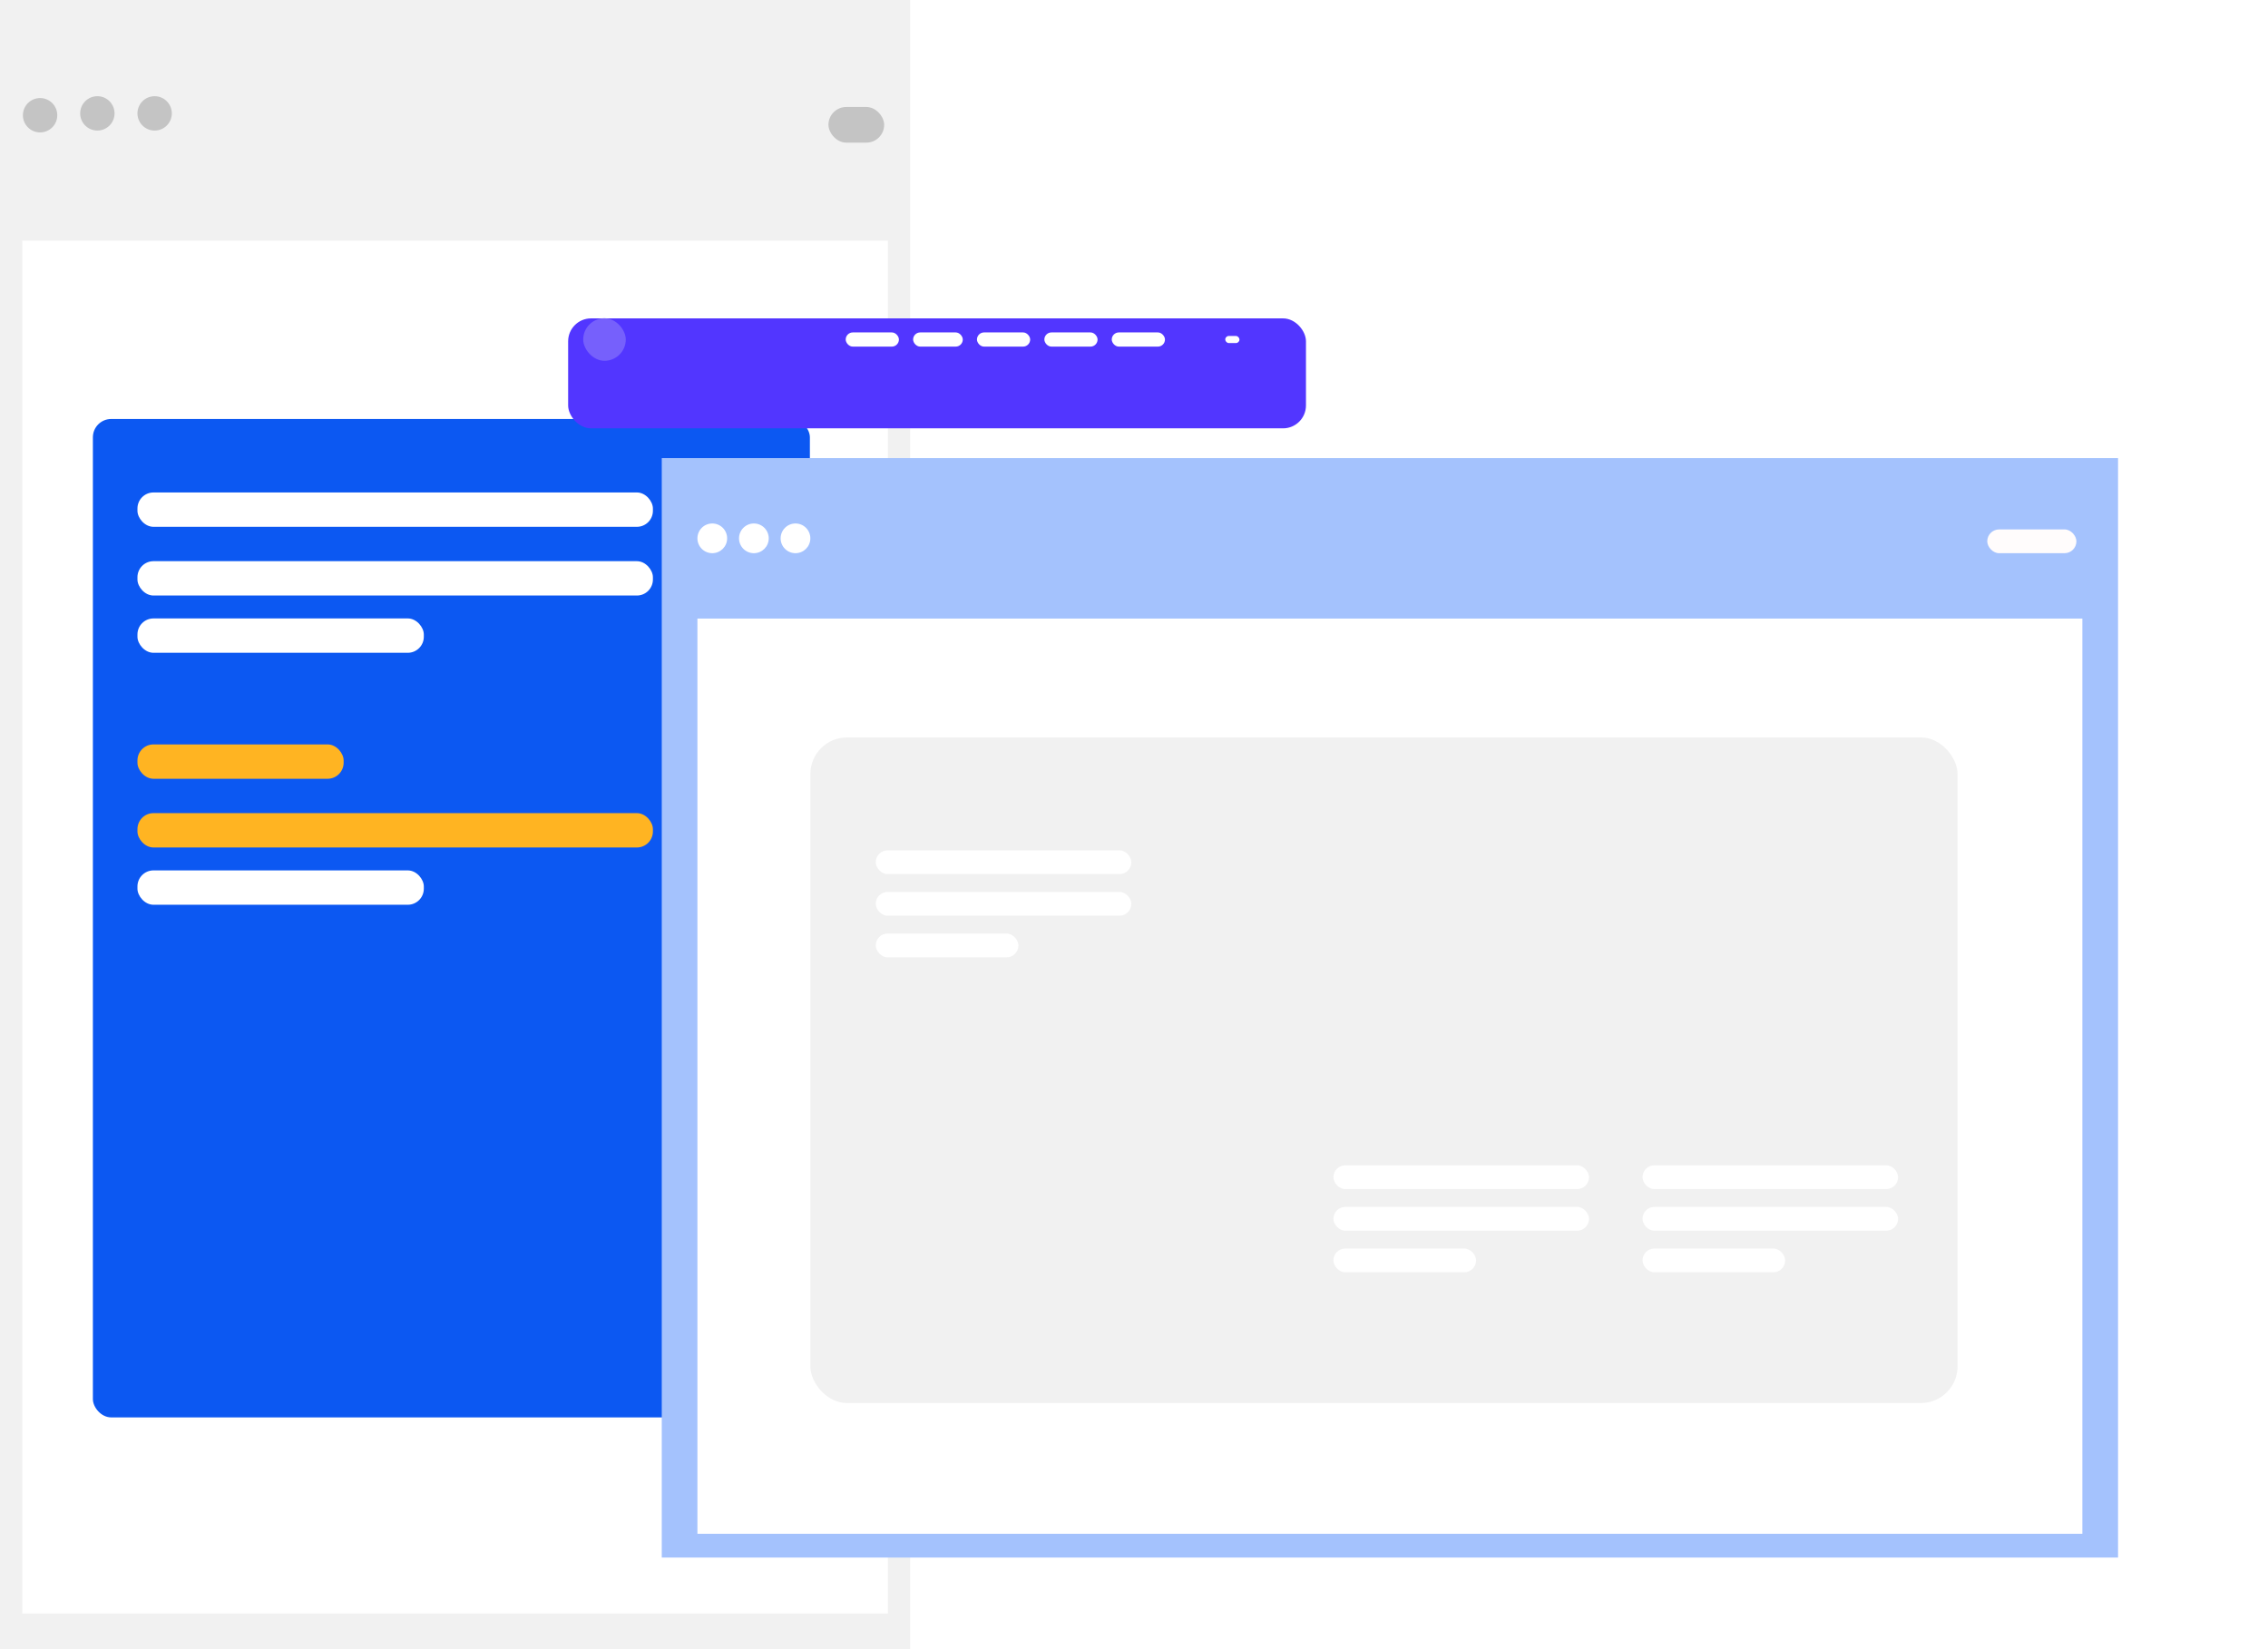 <svg width="495" height="360" viewBox="0 0 495 360" fill="none" xmlns="http://www.w3.org/2000/svg">
<rect y="0" width="198.65" height="360" fill="#F1F1F1"/>
<rect x="4.869" y="52.539" width="188.92" height="299.676" fill="white"/>
<rect x="20.273" y="91.461" width="156.488" height="217.946" rx="4" fill="#0C58F2"/>
<rect x="180.812" y="23.353" width="12.162" height="7.784" rx="3.892" fill="#C4C4C4"/>
<rect x="30" y="107.501" width="112.5" height="7.5" rx="3.5" fill="white"/>
<rect x="30" y="162.5" width="45" height="7.5" rx="3.5" fill="#FFB422"/>
<rect x="30" y="122.501" width="112.5" height="7.5" rx="3.5" fill="white"/>
<rect x="30" y="177.5" width="112.5" height="7.5" rx="3.5" fill="#FFB422"/>
<rect x="30" y="135" width="62.5" height="7.5" rx="3.5" fill="white"/>
<rect x="30" y="190.001" width="62.5" height="7.5" rx="3.5" fill="white"/>
<circle cx="8.75" cy="25.155" r="3.75" fill="#C4C4C4"/>
<circle cx="21.25" cy="24.75" r="3.75" fill="#C4C4C4"/>
<circle cx="33.75" cy="24.752" r="3.75" fill="#C4C4C4"/>
<rect x="144.434" y="100" width="317.838" height="240" fill="#A4C2FD"/>
<rect x="152.215" y="135.03" width="302.27" height="199.784" fill="white"/>
<rect x="176.865" y="160.975" width="250.378" height="145.297" rx="8" fill="#F1F1F1"/>
<rect x="433.727" y="115.568" width="19.459" height="5.189" rx="2.595" fill="#FFFCFC"/>
<rect x="291.025" y="254.378" width="55.784" height="5.189" rx="2.595" fill="white"/>
<rect x="191.135" y="185.623" width="55.784" height="5.189" rx="2.595" fill="white"/>
<rect x="358.484" y="254.378" width="55.784" height="5.189" rx="2.595" fill="white"/>
<rect x="291.025" y="263.46" width="55.784" height="5.189" rx="2.595" fill="white"/>
<rect x="191.135" y="194.703" width="55.784" height="5.189" rx="2.595" fill="white"/>
<rect x="358.484" y="263.46" width="55.784" height="5.189" rx="2.595" fill="white"/>
<rect x="291.025" y="272.541" width="31.135" height="5.189" rx="2.595" fill="white"/>
<rect x="191.135" y="203.785" width="31.135" height="5.189" rx="2.595" fill="white"/>
<rect x="358.484" y="272.541" width="31.135" height="5.189" rx="2.595" fill="white"/>
<circle cx="155.458" cy="117.514" r="3.243" fill="white"/>
<circle cx="164.538" cy="117.514" r="3.243" fill="white"/>
<circle cx="173.618" cy="117.514" r="3.243" fill="white"/>
<g filter="url(#filter0_d_594_10967)">
<rect x="118" y="62.501" width="161.032" height="24" rx="5" fill="#5236FF"/>
</g>
<rect x="184.578" y="72.566" width="11.613" height="3.097" rx="1.548" fill="white"/>
<rect x="199.291" y="72.566" width="10.839" height="3.097" rx="1.548" fill="white"/>
<rect x="127.289" y="69.468" width="9.29" height="9.29" rx="4.645" fill="#7660FC"/>
<rect x="213.225" y="72.566" width="11.613" height="3.097" rx="1.548" fill="white"/>
<rect x="227.936" y="72.566" width="11.613" height="3.097" rx="1.548" fill="white"/>
<rect x="242.645" y="72.566" width="11.613" height="3.097" rx="1.548" fill="white"/>
<rect x="267.418" y="73.339" width="3.097" height="1.548" rx="0.774" fill="white"/>
<defs>
<filter id="filter0_d_594_10967" x="117" y="62.501" width="175.032" height="38" filterUnits="userSpaceOnUse" color-interpolation-filters="sRGB">
<feFlood flood-opacity="0" result="BackgroundImageFix"/>
<feColorMatrix in="SourceAlpha" type="matrix" values="0 0 0 0 0 0 0 0 0 0 0 0 0 0 0 0 0 0 127 0" result="hardAlpha"/>
<feOffset dx="6" dy="7"/>
<feGaussianBlur stdDeviation="3.5"/>
<feComposite in2="hardAlpha" operator="out"/>
<feColorMatrix type="matrix" values="0 0 0 0 0.5 0 0 0 0 0.5 0 0 0 0 0.5 0 0 0 0.25 0"/>
<feBlend mode="normal" in2="BackgroundImageFix" result="effect1_dropShadow_594_10967"/>
<feBlend mode="normal" in="SourceGraphic" in2="effect1_dropShadow_594_10967" result="shape"/>
</filter>
</defs>
</svg>
